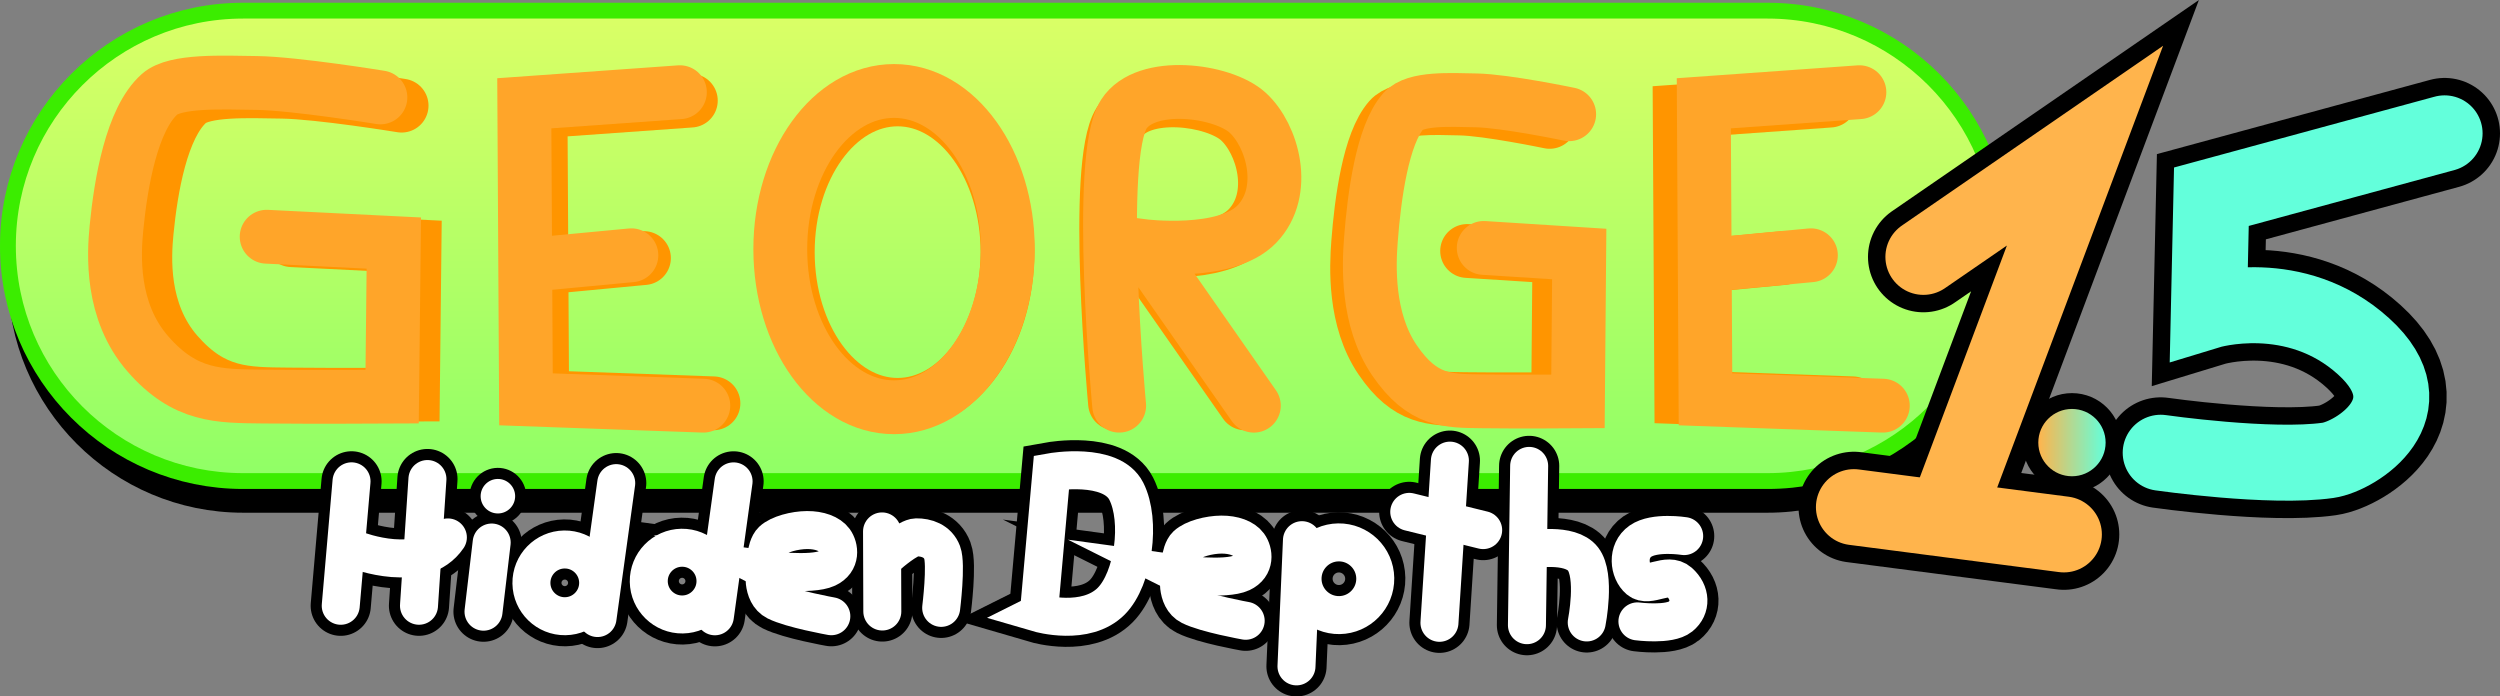 <svg version="1.1" xmlns="http://www.w3.org/2000/svg" xmlns:xlink="http://www.w3.org/1999/xlink" width="394.777" height="109.978" viewBox="0,0,394.777,109.978"><rect x="0" y="0" width="394.777" height="109.978" fill="#808080" stroke="none"/><defs><linearGradient x1="205.108" y1="128.227" x2="205.108" y2="202.508" gradientUnits="userSpaceOnUse" id="color-1"><stop offset="0" stop-color="#dbff66"/><stop offset="1" stop-color="#8fff66"/></linearGradient><linearGradient x1="368.231" y1="196.437" x2="378.862" y2="196.437" gradientUnits="userSpaceOnUse" id="color-2"><stop offset="0" stop-color="#ffb44c"/><stop offset="1" stop-color="#63ffdb"/></linearGradient></defs><g transform="translate(-46.361,-126.545)"><g data-paper-data="{&quot;isPaintingLayer&quot;:true}" fill-rule="nonzero" stroke-linejoin="miter" stroke-miterlimit="10" stroke-dasharray="" stroke-dashoffset="0" style="mix-blend-mode: normal"><path d="M362.605,170.367c0,20.513 -16.627,37.141 -37.14,37.141h-240.712c-20.513,0 -37.141,-16.629 -37.141,-37.141v0c0,-20.511 16.629,-37.14 37.141,-37.14h240.712c20.513,0 37.14,16.629 37.14,37.14z" fill="#000000" stroke-opacity="0" stroke="#3bed00" stroke-width="2.5" stroke-linecap="butt"/><path d="M362.605,165.367c0,20.513 -16.627,37.141 -37.14,37.141h-240.712c-20.513,0 -37.141,-16.629 -37.141,-37.141v0c0,-20.511 16.629,-37.14 37.141,-37.14h240.712c20.513,0 37.14,16.629 37.14,37.14z" fill="url(#color-1)" stroke="#3bed00" stroke-width="2.5" stroke-linecap="butt"/><g fill="none" stroke-width="8.5"><g stroke="#ff9500"><path d="M148.049,167.299l-15.309,1.449" stroke-linecap="round"/><path d="M312.622,168.747l15.309,-1.449" stroke-linecap="round"/><g><path d="M92.426,164.471l19.392,0.966l-0.255,23.42c0,0 -12.508,0.071 -19.643,-0.012c-6.796,-0.078 -11.902,0.037 -17.609,-6.507c-5.707,-6.544 -5.171,-15.265 -4.791,-19.177c0.671,-6.901 2.334,-16.638 6.577,-20.419c2.401,-2.14 9.569,-1.794 14.803,-1.719c5.91,0.085 18.877,2.202 18.877,2.202" stroke-linecap="round"/><path d="M159.021,190.236l-27.046,-0.966l-0.255,-45.15l23.729,-1.69" stroke-linecap="round"/><path d="M188.108,190.477c-9.582,0 -17.35,-10.798 -17.35,-24.118c0,-13.32 7.768,-24.118 17.35,-24.118c9.582,0 17.35,10.798 17.35,24.118c0,13.32 -7.768,24.118 -17.35,24.118z" stroke-linecap="butt"/><path d="M222.441,190.236c0,0 -3.569,-37.779 0.708,-44.457c3.333,-5.205 15.071,-3.707 18.887,-0.223c3.814,3.482 6.192,11.995 1.417,16.979c-4.775,4.984 -17.471,3.351 -17.471,3.351l16.998,24.351" stroke-linecap="round"/><path d="M278.036,166.179l14.566,0.927l-0.192,22.476c0,0 -9.395,0.068 -14.755,-0.011c-5.105,-0.075 -8.94,0.035 -13.227,-6.245c-4.287,-6.28 -3.884,-14.65 -3.599,-18.404c0.504,-6.623 1.753,-15.968 4.94,-19.596c1.803,-2.053 7.188,-1.722 11.119,-1.65c4.44,0.081 14.179,2.113 14.179,2.113" stroke-linecap="round"/><path d="M338.903,190.236l-27.046,-0.966l-0.255,-45.15l23.729,-1.69" stroke-linecap="round"/></g></g><g stroke="#ffa529"><path d="M130.211,168.355l15.852,-1.5" stroke-linecap="round"/><path d="M316.469,168.355l15.852,-1.5" stroke-linecap="round"/><g><path d="M88.468,163.927l20.079,1l-0.264,24.25c0,0 -12.951,0.073 -20.34,-0.012c-7.037,-0.081 -12.323,0.038 -18.233,-6.738c-5.91,-6.776 -5.354,-15.806 -4.961,-19.857c0.694,-7.146 2.417,-17.228 6.81,-21.143c2.486,-2.216 9.908,-1.858 15.328,-1.78c6.12,0.088 19.546,2.28 19.546,2.28" stroke-linecap="round"/><path d="M157.423,190.605l-28.005,-1l-0.264,-46.75l24.57,-1.75" stroke-linecap="round"/><path d="M187.541,190.855c-9.922,0 -17.965,-11.181 -17.965,-24.972c0,-13.792 8.043,-24.972 17.965,-24.972c9.922,0 17.965,11.181 17.965,24.972c0,13.792 -8.043,24.972 -17.965,24.972z" stroke-linecap="butt"/><path d="M223.091,190.605c0,0 -3.695,-39.118 0.733,-46.033c3.452,-5.39 15.605,-3.839 19.557,-0.231c3.949,3.605 6.411,12.42 1.467,17.581c-4.944,5.16 -18.09,3.47 -18.09,3.47l17.601,25.214" stroke-linecap="round"/><path d="M280.656,165.696l15.082,0.96l-0.198,23.273c0,0 -9.728,0.07 -15.278,-0.012c-5.286,-0.078 -9.257,0.037 -13.695,-6.466c-4.439,-6.503 -4.022,-15.169 -3.726,-19.057c0.522,-6.858 1.815,-16.534 5.115,-20.291c1.867,-2.126 7.443,-1.783 11.513,-1.708c4.597,0.084 14.682,2.188 14.682,2.188" stroke-linecap="round"/><path d="M343.681,190.605l-28.005,-1l-0.264,-46.75l24.57,-1.75" stroke-linecap="round"/></g></g></g><g><g stroke="#000000"><path d="M368.231,196.437c0,-2.936 2.38,-5.315 5.315,-5.315c2.936,0 5.315,2.38 5.315,5.315c0,2.936 -2.38,5.315 -5.315,5.315c-2.936,0 -5.315,-2.38 -5.315,-5.315z" fill="#ffffff" stroke-width="5" stroke-linecap="butt"/><path d="M432.389,147.602l-36.826,10.007l-0.4,18.013c0,0 13.632,-4.161 24.418,5.604c10.785,9.765 -1.126,17.373 -5.604,18.013c-9.035,1.291 -26.419,-1.201 -26.419,-1.201" fill="none" stroke-width="17.5" stroke-linecap="round"/><g fill="none" stroke-width="17.5" stroke-linecap="round"><path d="M350.086,167.109l25.518,-17.563l-21.751,57.914"/><path d="M339.115,206.628l33.154,4.307"/></g></g><g><path d="M368.231,196.437c0,-2.936 2.38,-5.315 5.315,-5.315c2.936,0 5.315,2.38 5.315,5.315c0,2.936 -2.38,5.315 -5.315,5.315c-2.936,0 -5.315,-2.38 -5.315,-5.315z" fill="url(#color-2)" stroke="none" stroke-width="0.5" stroke-linecap="butt"/><path d="M432.389,147.602l-36.826,10.007l-0.4,18.013c0,0 13.632,-4.161 24.418,5.604c10.785,9.765 -1.126,17.373 -5.604,18.013c-9.035,1.291 -26.419,-1.201 -26.419,-1.201" fill="none" stroke="#63ffdb" stroke-width="12" stroke-linecap="round"/><g fill="none" stroke="#ffb44c" stroke-width="12" stroke-linecap="round"><path d="M350.086,167.109l25.518,-17.563l-21.751,57.914"/><path d="M372.269,210.935l-33.154,-4.307"/></g></g></g><g><g stroke="#000000"><path d="M122.259,204.942c-0.022,-1.505 1.179,-2.743 2.684,-2.766c1.505,-0.022 2.743,1.179 2.766,2.684c0.022,1.505 -1.179,2.743 -2.684,2.766c-1.505,0.022 -2.743,-1.179 -2.766,-2.684z" fill="#ffffff" stroke-width="3.5" stroke-linecap="butt"/><g fill="none" stroke-width="9.5"><g><path d="M143.67,202.835l-2.952,21.305" stroke-linecap="round"/><path d="M130.278,218.662c-0.043,-2.91 2.28,-5.304 5.19,-5.347c2.91,-0.043 5.304,2.28 5.347,5.19c0.043,2.91 -2.28,5.304 -5.19,5.347c-2.91,0.043 -5.304,-2.28 -5.347,-5.19z" stroke-linecap="butt"/></g><g><path d="M162.201,202.558l-2.952,21.305" stroke-linecap="round"/><path d="M148.809,218.386c-0.043,-2.91 2.28,-5.304 5.19,-5.347c2.91,-0.043 5.304,2.28 5.347,5.19c0.043,2.91 -2.28,5.304 -5.19,5.347c-2.91,0.043 -5.304,-2.28 -5.347,-5.19z" stroke-linecap="butt"/></g><path d="M210.405,223.368l1.993,-22.272c0,0 9.438,-1.687 11.82,3.022c2.382,4.708 1.13,13.798 -2.358,17.335c-4.026,4.083 -11.456,1.916 -11.456,1.916z" stroke-linecap="round"/><g stroke-linecap="round"><path d="M167.171,216.494c0,0 -0.006,-3.511 1.13,-4.582c1.07,-1.009 3.56,-1.653 5.5,-1.666c1.94,-0.014 3.567,0.582 4.309,1.597c0.799,1.093 1.145,3.391 -1.13,4.451c-2.561,1.195 -9.81,0.199 -9.81,0.199z"/><path d="M177.638,223.853c0,0 -6.284,-1.116 -8.721,-2.335c-2.437,-1.219 -1.749,-5.154 -1.749,-5.154"/></g><g stroke-linecap="round"><path d="M232.599,217.212c0,0 -0.006,-3.511 1.13,-4.582c1.07,-1.009 3.56,-1.653 5.5,-1.666c1.94,-0.014 3.567,0.582 4.309,1.597c0.799,1.093 1.145,3.391 -1.13,4.451c-2.561,1.195 -9.81,0.199 -9.81,0.199z"/><path d="M243.067,224.571c0,0 -6.284,-1.116 -8.721,-2.335c-2.437,-1.219 -1.749,-5.154 -1.749,-5.154"/></g><path d="M304.928,224.666c0,0 5.033,0.67 6.792,-0.751c1.759,-1.421 1.667,-3.812 -0.193,-5.462c-1.861,-1.65 -4.784,0.982 -6.362,-0.351c-1.579,-1.333 -1.969,-4.562 0.243,-6.108c2.212,-1.546 6.903,-0.796 6.903,-0.796" stroke-linecap="round"/><g stroke-linecap="round"><path d="M185.688,223.108l-0.044,-12.647"/><path d="M186.716,214.079c0,0 3.033,-2.662 4.321,-2.681c1.599,-0.024 3.408,0.552 4.106,2.41c0.699,1.858 -0.16,8.725 -0.16,8.725"/></g><g><path d="M251.09,231.773l0.865,-19.929" stroke-linecap="round"/><path d="M252.047,218.021c-0.047,-3.171 2.485,-5.779 5.655,-5.827c3.171,-0.047 5.779,2.485 5.827,5.655c0.047,3.171 -2.485,5.779 -5.655,5.827c-3.171,0.047 -5.779,-2.485 -5.827,-5.655z" stroke-linecap="butt"/></g><g stroke-linecap="round"><path d="M273.665,224.894l1.652,-25.61"/><path d="M280.569,210.253l-11.673,-2.878"/></g><g stroke-linecap="round"><path d="M287.832,200.114l-0.351,25.155"/><path d="M288.029,213.34c0,0 6.25,-1.186 8.308,1.475c2.058,2.661 0.586,10.022 0.586,10.022"/></g><g stroke-linecap="round"><path d="M101.871,202.551l-1.705,19.651"/><path d="M112.523,222.199l1.336,-20.009"/><path d="M117.086,211.409c-4.085,6 -14.325,2.031 -14.325,2.031"/></g><path d="M122.713,223.137l1.29,-10.922" stroke-linecap="round"/></g></g><g><path d="M122.259,204.942c-0.022,-1.505 1.179,-2.743 2.684,-2.766c1.505,-0.022 2.743,1.179 2.766,2.684c0.022,1.505 -1.179,2.743 -2.684,2.766c-1.505,0.022 -2.743,-1.179 -2.766,-2.684z" fill="#ffffff" stroke="none" stroke-width="0.5" stroke-linecap="butt"/><g fill="none" stroke="#ffffff" stroke-width="6"><g><path d="M143.67,202.835l-2.952,21.305" stroke-linecap="round"/><path d="M130.278,218.662c-0.043,-2.91 2.28,-5.304 5.19,-5.347c2.91,-0.043 5.304,2.28 5.347,5.19c0.043,2.91 -2.28,5.304 -5.19,5.347c-2.91,0.043 -5.304,-2.28 -5.347,-5.19z" stroke-linecap="butt"/></g><g><path d="M162.201,202.558l-2.952,21.305" stroke-linecap="round"/><path d="M148.809,218.386c-0.043,-2.91 2.28,-5.304 5.19,-5.347c2.91,-0.043 5.304,2.28 5.347,5.19c0.043,2.91 -2.28,5.304 -5.19,5.347c-2.91,0.043 -5.304,-2.28 -5.347,-5.19z" stroke-linecap="butt"/></g><path d="M210.405,223.368l1.993,-22.272c0,0 9.438,-1.687 11.82,3.022c2.382,4.708 1.13,13.798 -2.358,17.335c-4.026,4.083 -11.456,1.916 -11.456,1.916z" stroke-linecap="round"/><g stroke-linecap="round"><path d="M167.171,216.494c0,0 -0.006,-3.511 1.13,-4.582c1.07,-1.009 3.56,-1.653 5.5,-1.666c1.94,-0.014 3.567,0.582 4.309,1.597c0.799,1.093 1.145,3.391 -1.13,4.451c-2.561,1.195 -9.81,0.199 -9.81,0.199z"/><path d="M177.638,223.853c0,0 -6.284,-1.116 -8.721,-2.335c-2.437,-1.219 -1.749,-5.154 -1.749,-5.154"/></g><g stroke-linecap="round"><path d="M232.599,217.212c0,0 -0.006,-3.511 1.13,-4.582c1.07,-1.009 3.56,-1.653 5.5,-1.666c1.94,-0.014 3.567,0.582 4.309,1.597c0.799,1.093 1.145,3.391 -1.13,4.451c-2.561,1.195 -9.81,0.199 -9.81,0.199z"/><path d="M243.067,224.571c0,0 -6.284,-1.116 -8.721,-2.335c-2.437,-1.219 -1.749,-5.154 -1.749,-5.154"/></g><path d="M304.928,224.666c0,0 5.033,0.67 6.792,-0.751c1.759,-1.421 1.667,-3.812 -0.193,-5.462c-1.861,-1.65 -4.784,0.982 -6.362,-0.351c-1.579,-1.333 -1.969,-4.562 0.243,-6.108c2.212,-1.546 6.903,-0.796 6.903,-0.796" stroke-linecap="round"/><g stroke-linecap="round"><path d="M185.688,223.108l-0.044,-12.647"/><path d="M186.716,214.079c0,0 3.033,-2.662 4.321,-2.681c1.599,-0.024 3.408,0.552 4.106,2.41c0.699,1.858 -0.16,8.725 -0.16,8.725"/></g><g><path d="M251.09,231.773l0.865,-19.929" stroke-linecap="round"/><path d="M252.047,218.021c-0.047,-3.171 2.485,-5.779 5.655,-5.827c3.171,-0.047 5.779,2.485 5.827,5.655c0.047,3.171 -2.485,5.779 -5.655,5.827c-3.171,0.047 -5.779,-2.485 -5.827,-5.655z" stroke-linecap="butt"/></g><g stroke-linecap="round"><path d="M273.665,224.894l1.652,-25.61"/><path d="M280.569,210.253l-11.673,-2.878"/></g><g stroke-linecap="round"><path d="M287.832,200.114l-0.351,25.155"/><path d="M288.029,213.34c0,0 6.25,-1.186 8.308,1.475c2.058,2.661 0.586,10.022 0.586,10.022"/></g><g stroke-linecap="round"><path d="M101.871,202.551l-1.705,19.651"/><path d="M112.523,222.199l1.336,-20.009"/><path d="M117.086,211.409c-4.085,6 -14.325,2.031 -14.325,2.031"/></g><path d="M122.713,223.137l1.29,-10.922" stroke-linecap="round"/></g></g></g></g></g></svg>